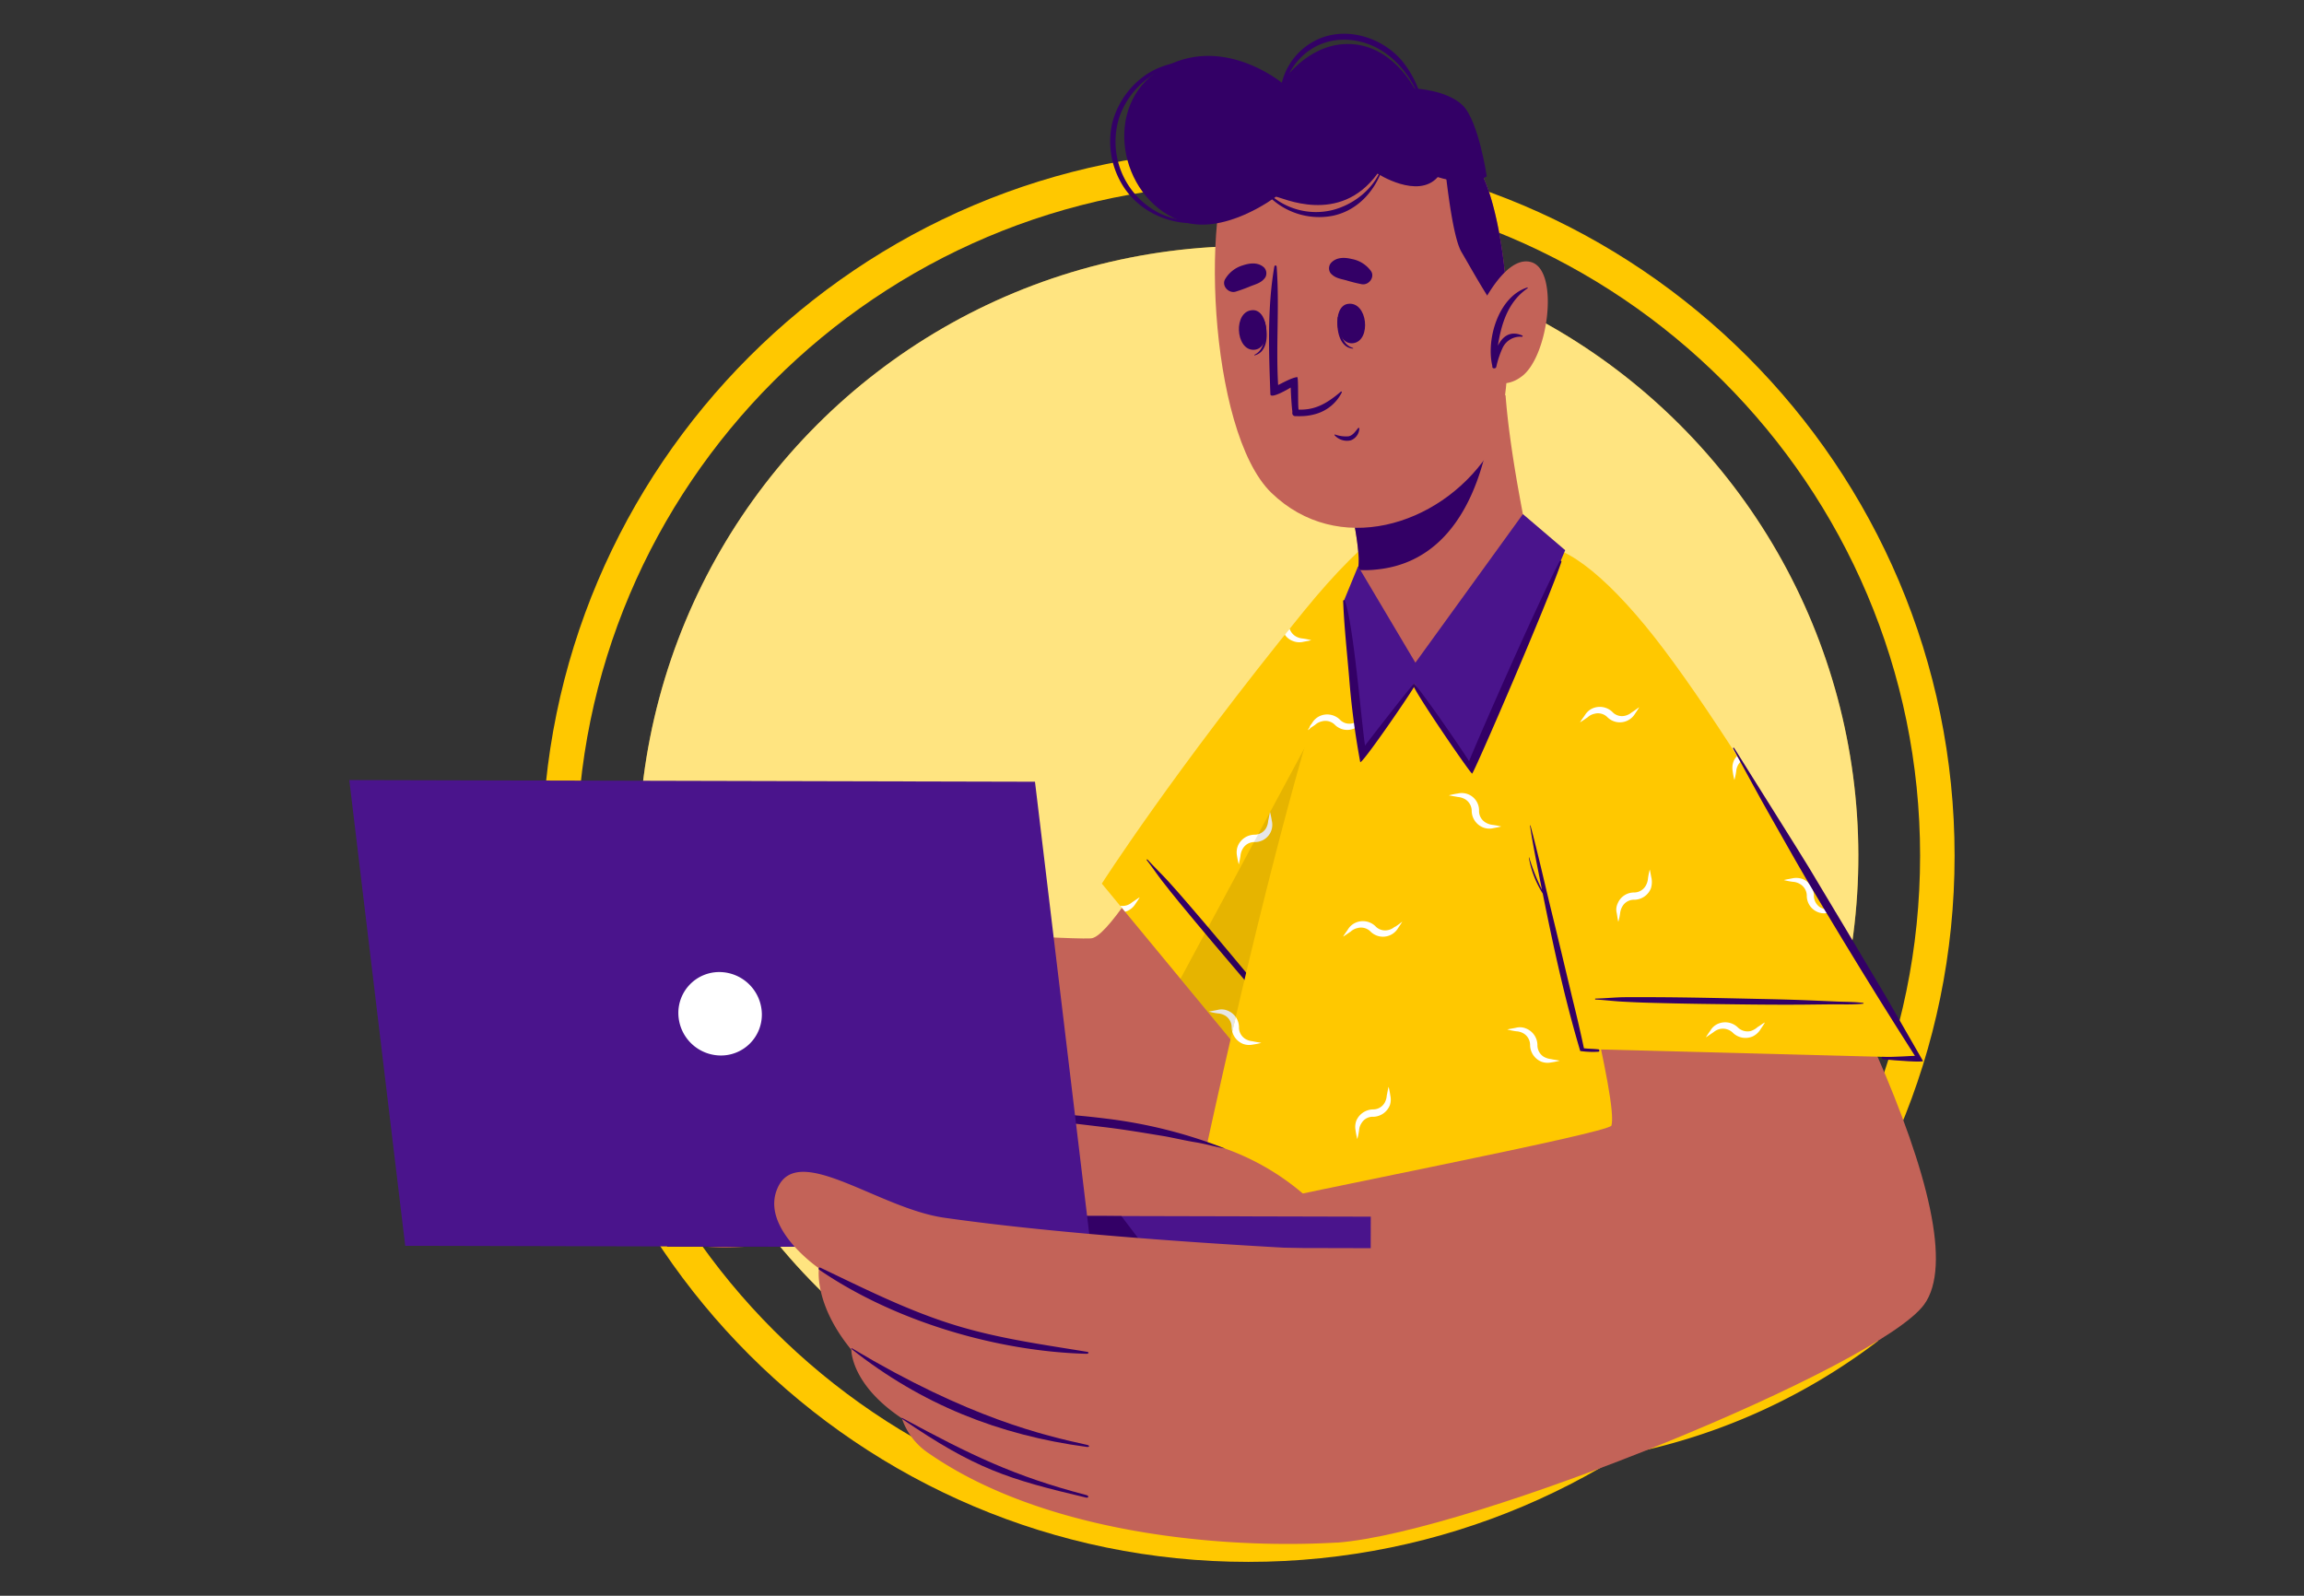 <svg id="Слой_1" data-name="Слой 1" xmlns="http://www.w3.org/2000/svg" viewBox="0 0 581.13 402.55"><rect x="0" y="0" width="581.13" height="402.55" fill="#333333" stroke="none"/><defs><style>.cls-1{fill:#ffc800;}.cls-2,.cls-5{fill:#fff;}.cls-2{opacity:0.5;}.cls-3{fill:#c36358;}.cls-4{fill:#306;}.cls-6{opacity:0.1;}.cls-7{fill:#4a148c;}</style></defs><path class="cls-1" d="M314.89,394c-98.23,0-178.14-79.92-178.14-178.14S216.66,37.76,314.89,37.76,493,117.67,493,215.9,413.11,394,314.89,394Zm0-347.55c-93.42,0-169.41,76-169.41,169.41s76,169.41,169.41,169.41,169.41-76,169.41-169.41S408.3,46.49,314.89,46.49Z"/><circle class="cls-1" cx="314.89" cy="215.9" r="153.84" transform="translate(-60.44 285.9) rotate(-45)"/><circle class="cls-2" cx="314.89" cy="215.9" r="153.84" transform="translate(-60.44 285.9) rotate(-45)"/><path class="cls-3" d="M364.74,165.41c-7.41,21.46-37.94,127.22-58.32,133.15-33.21,9.66-58.53,6.55-85,7.2-14.95.38-38.14-71.46-24.62-71.84,21.56-.61,70.52,3.17,78.33,2.8s37-60.58,64.43-86.75C364.34,126.39,370,150.29,364.74,165.41Z"/><path class="cls-3" d="M230,303.84c-1.22.47-18.48,7-28.93,8.93-7.8,1.42-30.35,4.89-32.76-3.54-1.65-5.75,11.37-9.35,20.52-12.1,4.82-1.45,11-5.71,10-8.82-1.85-5.44-14.29-1.45-22.58,2.29-16,7.24-37.83,21-46.28,12.37-3.2-3.27,1.4-8.13,7.87-12.71-10.25,5.05-21,8.95-24.72,5.47-2.12-2-2-4.4-.42-7-3.08.66-5.68.2-7.32-1.92-2.79-3.6-.77-8.28,3.17-12.89a3.74,3.74,0,0,1-2.65-2.16c-5.59-10.79,30.58-36.4,42.34-37.94,34.59-4.55,70,.61,70,.61C230.4,246.38,230,303.82,230,303.84Z"/><path class="cls-4" d="M183.55,267.65A57.43,57.43,0,0,0,160.14,274c-9.14,4.77-15.5,10.8-23.37,16.72a.2.2,0,0,0,.24.32c3.74-2.81,19.15-13.25,23.09-15.58a54.75,54.75,0,0,1,23.47-7.67C183.66,267.78,183.64,267.64,183.55,267.65Z"/><path class="cls-4" d="M178.74,252.67c-9.13,1.51-18.47,3-27.14,6.38-9.49,3.67-17.32,10.43-25,16.92q-6.92,5.85-13.57,12c-.19.17,0,.49.23.32q11.72-10.08,24-19.45a72.77,72.77,0,0,1,25.45-12.6c5.28-1.41,10.66-2.42,16-3.42C178.86,252.81,178.84,252.65,178.74,252.67Z"/><path class="cls-4" d="M170.55,239.16c-8.81.89-16.49,1.63-24.6,5.46C135.21,249.7,124.39,259,120.6,262.3c-4.2,3.65-8.27,7.43-12.29,11.28-.16.16.11.45.28.29a287.49,287.49,0,0,1,29-23.34,57.3,57.3,0,0,1,15.69-8.05c5.61-1.76,11.49-2.48,17.29-3.26C170.59,239.22,170.58,239.16,170.55,239.16Z"/><path class="cls-1" d="M277.91,222.9l53.5,64.78s30.95-85.42,37.23-123.24c6.55-39.41-6.52-51.17-39.89-10.12C295.87,194.77,277.91,222.9,277.91,222.9Z"/><path class="cls-5" d="M328.48,161.06a4.11,4.11,0,0,1-1.81-.63,3.57,3.57,0,0,1-1.39-1.81c-.42.5-.83,1-1.2,1.5a4.15,4.15,0,0,0,2,1.57,4.33,4.33,0,0,0,2.44.26c.77-.17,1.49-.26,2.21-.45A17.28,17.28,0,0,0,328.48,161.06ZM315.9,262.66a4.3,4.3,0,0,1-1.81-.59,3.4,3.4,0,0,1-1.58-3,4.56,4.56,0,0,0-2.92-4.15,3.92,3.92,0,0,0-2.44-.17c-.77.17-1.49.26-2.25.43a16,16,0,0,0,2.25.46,4.28,4.28,0,0,1,1.85.55,3.43,3.43,0,0,1,1.66,2.88,4.61,4.61,0,0,0,2.79,4.23,4.34,4.34,0,0,0,2.45.22,19.69,19.69,0,0,0,2.24-.44C317.38,262.92,316.66,262.84,315.9,262.66Zm50.24-109.78a4.24,4.24,0,0,0-.28,2.46c.17.72.28,1.44.46,2.21.21-.77.3-1.49.45-2.21a3.9,3.9,0,0,1,.62-1.83,3.44,3.44,0,0,1,2.72-1.59c.07-.64.09-1.25.11-1.83A4.55,4.55,0,0,0,366.14,152.88Zm-45.36,54.17a19.47,19.47,0,0,0-.45-2.2c-.18.72-.27,1.44-.46,2.2a4.57,4.57,0,0,1-.53,1.85,3.34,3.34,0,0,1-2.88,1.66,4.63,4.63,0,0,0-4.23,2.8,4.5,4.5,0,0,0-.24,2.44,20.42,20.42,0,0,0,.46,2.25,22.89,22.89,0,0,0,.44-2.25,4.2,4.2,0,0,1,.63-1.81,3.36,3.36,0,0,1,3-1.57,4.37,4.37,0,0,0,4.27-5.37Zm22.1-25.37a4,4,0,0,1-1.72.85,3.31,3.31,0,0,1-3.18-1,4.58,4.58,0,0,0-5-.86,4.42,4.42,0,0,0-1.86,1.62c-.41.63-.89,1.22-1.26,1.9.68-.42,1.26-.85,1.9-1.27a3.69,3.69,0,0,1,1.7-.89,3.37,3.37,0,0,1,3.25.8,4.44,4.44,0,0,0,4.91,1,4.51,4.51,0,0,0,1.94-1.57c.42-.63.85-1.22,1.22-1.9C344.11,180.83,343.52,181.28,342.88,181.68Zm4.06,52a4.54,4.54,0,0,0-5-.85,4.34,4.34,0,0,0-1.86,1.61c-.39.64-.89,1.22-1.26,1.9.67-.41,1.26-.87,1.89-1.26a3.65,3.65,0,0,1,1.71-.9,3.36,3.36,0,0,1,3.25.81,4.48,4.48,0,0,0,3.25,1.37l.52-1.63A3.24,3.24,0,0,1,346.94,233.69Zm-61.39-6.07a3.68,3.68,0,0,1-3,.88l1.24,1.5a4.2,4.2,0,0,0,.5-.17,4.46,4.46,0,0,0,1.94-1.57c.42-.64.86-1.23,1.23-1.9C286.77,226.77,286.18,227.21,285.55,227.62Z"/><path class="cls-4" d="M333,268.43c-1.17-1.77-2.6-3.39-3.92-5s-2.73-3.4-4.09-5.11c-2.75-3.45-5.57-6.86-8.4-10.25-5.66-6.78-11.29-13.57-17.07-20.25-1.59-1.84-3.18-3.67-4.81-5.46s-3.58-3.66-5.29-5.54c-.11-.12-.27.05-.17.17,1.35,1.72,2.56,3.55,3.9,5.28s2.78,3.53,4.2,5.26q4.22,5.12,8.49,10.18c5.62,6.63,11.22,13.28,17,19.79,1.61,1.82,3.23,3.62,4.84,5.44s3.3,3.93,5.15,5.67C332.92,268.66,333.09,268.55,333,268.43Z"/><path class="cls-6" d="M368.64,164.43c-6.28,37.83-37.22,123.25-37.22,123.25l-33.67-40.77,63.54-118.22C369.86,129.22,372.28,142.59,368.64,164.43Z"/><path class="cls-1" d="M473.66,338.29a153.82,153.82,0,0,1-180.39,4.35c11.16-57.73,38.62-181.66,53.43-201,4.07-5.3,17.53-6.79,29-5.37a52.81,52.81,0,0,1,8.82,1.8,1,1,0,0,0,.3.07,21.31,21.31,0,0,1,6.47,3.18C415,160.34,455.44,279,473.66,338.29Z"/><path class="cls-5" d="M461.07,338.3a4.31,4.31,0,0,1-1.7.85,3.55,3.55,0,0,1-3.25-1,4.53,4.53,0,0,0-5-.85,4.17,4.17,0,0,0-1.85,1.62,21.51,21.51,0,0,0-1.27,1.89c.68-.41,1.27-.85,1.9-1.26a4.17,4.17,0,0,1,1.73-.94,3.35,3.35,0,0,1,3.18.85,4.58,4.58,0,0,0,4.95,1,4.45,4.45,0,0,0,1.9-1.57c.42-.64.9-1.23,1.27-1.9C462.29,337.45,461.7,337.91,461.07,338.3Zm-94.14,23.3a4.13,4.13,0,0,1-1.77.85,3.49,3.49,0,0,1-3.19-1,4.43,4.43,0,0,0-5-.87,4.68,4.68,0,0,0-1.84,1.64c-.41.59-.85,1.15-1.26,1.83a20.59,20.59,0,0,0,1.9-1.24,6,6,0,0,1,1.7-.92,3.5,3.5,0,0,1,3.25.87,4.56,4.56,0,0,0,4.91,1,4.51,4.51,0,0,0,1.94-1.57c.39-.64.85-1.23,1.2-1.9C368.13,360.71,367.56,361.15,366.93,361.6Zm33.42-54a4.08,4.08,0,0,1-1.77.85,3.48,3.48,0,0,1-3.18-1,4.45,4.45,0,0,0-5-.87,4.55,4.55,0,0,0-1.83,1.63c-.42.59-.85,1.16-1.27,1.83a15.47,15.47,0,0,0,1.9-1.24,6,6,0,0,1,1.7-.92,3.5,3.5,0,0,1,3.25.88,4.58,4.58,0,0,0,4.91,1,4.44,4.44,0,0,0,1.94-1.57c.4-.63.85-1.22,1.2-1.9C401.55,306.76,401,307.19,400.35,307.65Zm-89,5.85a3.39,3.39,0,0,1-1.72.85,3.46,3.46,0,0,1-3.23-.94,4.45,4.45,0,0,0-4.95-.92,4.87,4.87,0,0,0-1.86,1.64c-.32.44-.63.87-.91,1.31,0,.13-.05.26-.09.39a18.39,18.39,0,0,0,1.64-1.07,3.89,3.89,0,0,1,1.7-.91,3.35,3.35,0,0,1,3.2.87,4.65,4.65,0,0,0,5,1,4.34,4.34,0,0,0,1.89-1.57c.4-.63.9-1.22,1.27-1.9C312.62,312.65,312,313.08,311.4,313.5Zm40.45-79.68a3.57,3.57,0,0,1-1.72.85,3.33,3.33,0,0,1-3.19-1,4.54,4.54,0,0,0-5-.85,4.34,4.34,0,0,0-1.86,1.61c-.39.64-.89,1.22-1.26,1.9.67-.41,1.26-.87,1.89-1.26a3.65,3.65,0,0,1,1.71-.9,3.36,3.36,0,0,1,3.25.81,4.44,4.44,0,0,0,6.85-.55c.39-.63.85-1.22,1.22-1.9C353.07,233,352.48,233.41,351.85,233.82Zm-9-52.14a4,4,0,0,1-1.72.85,3.31,3.31,0,0,1-3.18-1,4.58,4.58,0,0,0-5-.86,4.42,4.42,0,0,0-1.86,1.62c-.15.24-.32.48-.5.72s-.15.54-.24.83c.48-.31.92-.61,1.38-.92a3.69,3.69,0,0,1,1.7-.89,3.37,3.37,0,0,1,3.25.8,4.44,4.44,0,0,0,4.91,1,4.51,4.51,0,0,0,1.94-1.57c.42-.63.85-1.22,1.22-1.9C344.11,180.83,343.52,181.28,342.88,181.68Zm68.69-2a4,4,0,0,1-1.71.85,3.3,3.3,0,0,1-3.2-1,4.59,4.59,0,0,0-5-.85,4.33,4.33,0,0,0-1.85,1.62c-.4.63-.9,1.22-1.27,1.89.68-.41,1.27-.85,1.9-1.26a3.68,3.68,0,0,1,1.72-.9,3.35,3.35,0,0,1,3.23.81,4.45,4.45,0,0,0,4.91,1,4.51,4.51,0,0,0,1.94-1.57c.42-.64.85-1.23,1.22-1.9C412.79,178.86,412.2,179.32,411.57,179.71ZM321.94,353c-.17-.77-.26-1.49-.46-2.21a17.28,17.28,0,0,0-.43,2.21,4.08,4.08,0,0,1-.59,1.85,3.29,3.29,0,0,1-2.53,1.64c.76.35,1.52.69,2.29,1a4.55,4.55,0,0,0,1.55-2.05A4.79,4.79,0,0,0,321.94,353Zm94.62-131.43c-.17-.72-.26-1.44-.44-2.21a17.34,17.34,0,0,0-.45,2.21,4.39,4.39,0,0,1-.59,1.9,3.39,3.39,0,0,1-2.88,1.68,4.44,4.44,0,0,0-4.19,2.79,3.59,3.59,0,0,0-.22,2.42c.13.76.22,1.48.39,2.2a14.56,14.56,0,0,0,.46-2.2,4.53,4.53,0,0,1,.63-1.81,3.36,3.36,0,0,1,3-1.57,4.57,4.57,0,0,0,4.15-2.92A5.49,5.49,0,0,0,416.56,221.56Zm-65.89,54.78a19.45,19.45,0,0,0-.43-2.2c-.2.72-.29,1.44-.46,2.2a4.33,4.33,0,0,1-.55,1.86,3.33,3.33,0,0,1-2.88,1.65,4.67,4.67,0,0,0-4.23,2.8,4.51,4.51,0,0,0-.22,2.42,21.57,21.57,0,0,0,.44,2.27,17.57,17.57,0,0,0,.46-2.27,3.7,3.7,0,0,1,.63-1.79,3.26,3.26,0,0,1,3-1.57,4.64,4.64,0,0,0,4.14-2.95A4.58,4.58,0,0,0,350.67,276.34Zm24-129.77c-.13-.78-.24-1.5-.41-2.22a17.1,17.1,0,0,0-.44,2.22,4.86,4.86,0,0,1-.59,1.84,3.37,3.37,0,0,1-2.88,1.68,4.54,4.54,0,0,0-4.19,2.79,4.24,4.24,0,0,0-.28,2.46c.17.72.28,1.44.46,2.21.21-.77.3-1.49.45-2.21a3.9,3.9,0,0,1,.62-1.83,3.43,3.43,0,0,1,3-1.59,4.53,4.53,0,0,0,4.15-2.93A4.68,4.68,0,0,0,374.65,146.57Zm68.68,112.51a5,5,0,0,1-1.72,1,3.49,3.49,0,0,1-3.25-.87,4.57,4.57,0,0,0-4.91-1,4,4,0,0,0-1.92,1.57c-.42.63-.87,1.22-1.27,1.9.68-.42,1.27-.86,1.9-1.27a4,4,0,0,1,1.7-.85,3.62,3.62,0,0,1,3.25,1,4.55,4.55,0,0,0,5,.87,4.75,4.75,0,0,0,1.85-1.63c.4-.64.85-1.22,1.2-1.88C444.53,258.23,444,258.69,443.33,259.08Zm9.1,46.45a4.14,4.14,0,0,1-1.81-.63,3.38,3.38,0,0,1-1.57-3,4.6,4.6,0,0,0-2.93-4.14,4.71,4.71,0,0,0-2.48-.13c-.72.13-1.44.24-2.21.41a21.56,21.56,0,0,0,2.21.44,4.89,4.89,0,0,1,1.89.59,3.4,3.4,0,0,1,1.66,2.88,4.53,4.53,0,0,0,2.75,4.18,4.31,4.31,0,0,0,2.49.29c.76-.18,1.48-.29,2.2-.46A17.48,17.48,0,0,0,452.43,305.53ZM315.9,262.66a4.3,4.3,0,0,1-1.81-.59,3.4,3.4,0,0,1-1.58-3,4.7,4.7,0,0,0-.82-2.53c-.31,1.24-.59,2.46-.88,3.7a4.59,4.59,0,0,0,2.64,3.06,4.34,4.34,0,0,0,2.45.22,19.69,19.69,0,0,0,2.24-.44C317.38,262.92,316.66,262.84,315.9,262.66Zm75.27,4.5a4.77,4.77,0,0,1-1.81-.59,3.44,3.44,0,0,1-1.58-3,4.55,4.55,0,0,0-2.92-4.14,3.92,3.92,0,0,0-2.44-.18c-.77.18-1.49.26-2.25.44a17.6,17.6,0,0,0,2.25.46,4.07,4.07,0,0,1,1.85.54,3.39,3.39,0,0,1,1.66,2.88,4.61,4.61,0,0,0,2.79,4.23,4.36,4.36,0,0,0,2.45.22,16.2,16.2,0,0,0,2.24-.46C392.65,267.42,391.93,267.33,391.17,267.16Zm-36.53,60.17a5.11,5.11,0,0,1-1.85-.63,3.49,3.49,0,0,1-1.57-3,4.48,4.48,0,0,0-2.93-4.13,4.59,4.59,0,0,0-2.44-.19c-.76.19-1.48.28-2.2.46.72.21,1.44.3,2.2.45a4.08,4.08,0,0,1,1.86.57,3.47,3.47,0,0,1,1.7,2.9,4.36,4.36,0,0,0,5.23,4.41,17.43,17.43,0,0,0,2.21-.46C356.08,327.55,355.36,327.46,354.64,327.33Zm54.46,23a4.18,4.18,0,0,1-1.85-.64,3.43,3.43,0,0,1-1.58-3,4.51,4.51,0,0,0-2.94-4.14,4.58,4.58,0,0,0-2.42-.13c-.72.13-1.49.24-2.21.41a19.19,19.19,0,0,0,2.21.44,4.92,4.92,0,0,1,1.85.59,3.44,3.44,0,0,1,1.7,2.88,4.45,4.45,0,0,0,2.75,4.19,4.33,4.33,0,0,0,2.49.28c.72-.17,1.44-.28,2.2-.46A20.77,20.77,0,0,0,409.1,350.35ZM376.44,208.08a4.34,4.34,0,0,1-1.81-.64,3.35,3.35,0,0,1-1.57-3,4.37,4.37,0,0,0-5.37-4.27,20.42,20.42,0,0,0-2.25.46c.77.17,1.49.26,2.25.41a4.58,4.58,0,0,1,1.85.57,3.46,3.46,0,0,1,1.66,2.9,4.57,4.57,0,0,0,2.8,4.19,4.33,4.33,0,0,0,2.44.26c.76-.17,1.48-.26,2.2-.46A17.46,17.46,0,0,0,376.44,208.08Z"/><path class="cls-3" d="M419,165.65c42.06,68.25,80.35,144,66.34,163.4-11.3,15.62-113.78,57.47-148,60.09-10.86.84-37.77-79.06-19.8-85.52,5.11-1.83,88.42-17.76,88.92-19.7,1.61-6.18-9.59-47.84-19.91-95.31C373.27,127.52,401.16,136.78,419,165.65Z"/><path class="cls-3" d="M276.91,317.74c5.09-1.83,8.09-5.87-1-8.89s-47.77-7.28-45.14-20.63,56.25-4.1,71.85-.38a62.47,62.47,0,0,1,37.9,26.86C315.59,316.18,296.53,317.37,276.91,317.74Z"/><path class="cls-4" d="M248,281.22a123.52,123.52,0,0,1,15.51-.31c5.18.15,10.34.63,15.48,1.27a122,122,0,0,1,30.06,7.58c-2.55-.48-5-1.2-7.57-1.62s-5-1-7.56-1.48c-5.06-.83-10.12-1.7-15.22-2.31s-10.19-1.23-15.3-1.77q-3.84-.4-7.69-.7C253.16,281.6,250.59,281.45,248,281.22Z"/><rect class="cls-7" x="253.03" y="221.95" width="7.95" height="177.45" transform="translate(-54.29 566.92) rotate(-89.86)"/><polygon class="cls-4" points="168.29 306.48 168.27 314.43 288.89 314.72 282.83 306.76 168.29 306.48"/><polygon class="cls-7" points="275.15 314.69 102.21 314.27 88.1 196.78 261.05 197.2 275.15 314.69"/><path class="cls-5" d="M192.16,255.76a10.31,10.31,0,0,1-10.37,10.5,10.75,10.75,0,0,1-10.69-10.55,10.31,10.31,0,0,1,10.37-10.5A10.76,10.76,0,0,1,192.16,255.76Z"/><path class="cls-3" d="M337.13,389.13c-30.5,1.74-74.31-2.76-102.79-22.46a17.15,17.15,0,0,1-6.87-8.89c-12.92-8.6-12.74-17.28-12.74-17.28-9.58-11.7-8.17-20.56-8.17-20.56s-15.07-10.26-10.37-20.39c5.22-11.38,25.35,5.26,42,7.64,38.19,5.46,94.74,8.09,105.91,8.56Z"/><path class="cls-4" d="M274.16,341c-11.2-1.83-22.26-3.34-33.16-6.68-11.95-3.66-22.85-9.19-34.08-14.54a.3.3,0,0,0-.3.52c18.8,12.91,44.72,20.63,67.47,21.21C274.64,341.49,274.73,341.06,274.16,341Z"/><path class="cls-4" d="M274.22,364.49c-10.8-2.38-29.77-6.7-59.34-24.38-.1-.06-.23.09-.13.17,17.68,14,37.18,21.75,59.36,24.72C274.8,365.1,274.94,364.65,274.22,364.49Z"/><path class="cls-4" d="M274,377.14c-18.21-4.76-29.1-10.07-46.47-19.46-.1-.05-.22.11-.12.18,18.63,12.74,26.83,15.26,46.52,19.92C274.62,377.94,274.73,377.32,274,377.14Z"/><path class="cls-1" d="M399.44,264.62l84,2.21s-44.08-79.45-68.47-109c-25.43-30.82-42.88-28.68-33.84,23.44C390,232.6,399.44,264.62,399.44,264.62Z"/><path class="cls-5" d="M462.05,229.67c-.37-.06-.74-.1-1.11-.19a4.8,4.8,0,0,1-1.86-.61,3.51,3.51,0,0,1-1.57-3,4.53,4.53,0,0,0-2.92-4.15,4.79,4.79,0,0,0-2.44-.17c-.77.17-1.49.26-2.21.46a19.2,19.2,0,0,0,2.21.43A4,4,0,0,1,454,223a3.43,3.43,0,0,1,1.72,2.88,4.44,4.44,0,0,0,2.75,4.19,4.25,4.25,0,0,0,2.47.24c.43-.09.89-.15,1.35-.26a5.23,5.23,0,0,0,.85-.2Zm-18.72,29.41a5,5,0,0,1-1.72,1,3.49,3.49,0,0,1-3.25-.87,4.57,4.57,0,0,0-4.91-1,4,4,0,0,0-1.92,1.57c-.42.63-.87,1.22-1.27,1.9.68-.42,1.27-.86,1.9-1.27a4,4,0,0,1,1.7-.85,3.62,3.62,0,0,1,3.25,1,4.55,4.55,0,0,0,5,.87,4.75,4.75,0,0,0,1.85-1.63c.4-.64.85-1.22,1.2-1.88C444.53,258.23,444,258.69,443.33,259.08Zm-5.19-68.35a4,4,0,0,0-.9,1.35,4.72,4.72,0,0,0-.21,2.45,19.64,19.64,0,0,0,.43,2.24,16.2,16.2,0,0,0,.46-2.24,3.84,3.84,0,0,1,.63-1.81,3.62,3.62,0,0,1,.5-.59Zm-21.58,30.83c-.17-.72-.26-1.44-.44-2.21a17.34,17.34,0,0,0-.45,2.21,4.39,4.39,0,0,1-.59,1.9,3.39,3.39,0,0,1-2.88,1.68,4.44,4.44,0,0,0-4.19,2.79,3.59,3.59,0,0,0-.22,2.42c.13.76.22,1.48.39,2.2a14.56,14.56,0,0,0,.46-2.2,4.53,4.53,0,0,1,.63-1.81,3.36,3.36,0,0,1,3-1.57,4.57,4.57,0,0,0,4.15-2.92A5.49,5.49,0,0,0,416.56,221.56Zm-5-41.85a4,4,0,0,1-1.71.85,3.3,3.3,0,0,1-3.2-1,4.59,4.59,0,0,0-5-.85,4.33,4.33,0,0,0-1.85,1.62c-.4.63-.9,1.22-1.27,1.89.68-.41,1.27-.85,1.9-1.26a3.68,3.68,0,0,1,1.72-.9,3.35,3.35,0,0,1,3.23.81,4.45,4.45,0,0,0,4.91,1,4.51,4.51,0,0,0,1.94-1.57c.42-.64.85-1.23,1.22-1.9C412.79,178.86,412.2,179.32,411.57,179.71Z"/><path class="cls-4" d="M470,253c-2.1-.28-4.26-.26-6.38-.34l-6.53-.28c-4.41-.19-8.83-.3-13.25-.39-8.83-.19-17.65-.4-26.48-.44-2.43,0-4.86,0-7.28,0s-5.1.3-7.65.35c-.16,0-.14.23,0,.24,2.19.11,4.37.4,6.55.52s4.49.23,6.73.29q6.61.19,13.24.29c8.69.11,17.39.26,26.09.19l7.28-.08c2.53,0,5.13.1,7.66-.16A.12.12,0,0,0,470,253Z"/><path class="cls-4" d="M455.58,221.73c-3-5.08-5.84-10.24-8.77-15.35-3.32-5.8-6.45-11.72-9.68-17.57-.08-.15.17-.29.26-.14,3.83,6.15,16.76,26.67,18.86,30.16q9.19,15.28,18.29,30.63c3.38,5.74,7.14,12.41,10.48,18.17.24.42-6.56-.07-10.15-.43-.2,0-.43-.61-.2-.6,3.35.1,7.87-.29,8.32-.25q-9.25-14.48-18.14-29.16Q460.17,229.48,455.58,221.73Z"/><path class="cls-4" d="M389.12,225.41a25,25,0,0,1-3.5-9.06c0-.06.08-.09.1,0a51.37,51.37,0,0,0,3.2,8.09c-.23-1.16-.47-2.33-.7-3.5-.83-4.21-1.68-8.42-2.31-12.68,0-.06.1-.09.12,0,1.94,7.25,3.56,14.58,5.35,21.87s3.56,14.79,5.33,22.18c1,4,1.94,8.07,2.8,12.13,1.37.15,2.44.13,3.64.27.33,0,.35.59,0,.6a22.86,22.86,0,0,1-4.57-.18C394.68,252.06,391.79,238.73,389.12,225.41Z"/><path class="cls-3" d="M353,171.3c10.53,1.67,27.1-15.48,33.15-28.82.41-.91-1.64-10.07-3.59-21.32-1.16-6.82-2.29-14.46-2.82-21.49l-43.34,14s5.45,14.43,6.3,26.7a15.44,15.44,0,0,1-.09,2.91c0,.14,0,.3,0,.49C342.11,149.36,342.83,169.68,353,171.3Z"/><path class="cls-4" d="M376.7,100.67c-.58,9.41-4.4,40.57-29.55,43a25.27,25.27,0,0,1-4.56.1c0-.19,0-.33,0-.47a15.65,15.65,0,0,0,.09-2.93c-.84-12.26-6.29-26.69-6.29-26.69Z"/><path class="cls-3" d="M372.91,42.28c8.3,14.16,10.74,60.19,2.22,72.61-12.35,18-37.8,25.5-54.42,9.46-16.11-15.54-18.23-75.58-8.22-87.41C327.22,19.52,360.66,21.37,372.91,42.28Z"/><path class="cls-4" d="M337.43,80c0-.12.25.14.25.26.09,3.11.7,6.65,3.57,7.52.08,0,.08.18,0,.17C337.78,87.71,337,83,337.43,80Z"/><path class="cls-4" d="M340,76.65c5-.67,5.93,9.3,1.33,9.92S335.85,77.21,340,76.65Z"/><path class="cls-4" d="M319,81.2c0-.12-.23.17-.21.29.4,3.08.33,6.68-2.36,8-.09,0-.06.2,0,.17C319.87,88.82,319.9,84.05,319,81.2Z"/><path class="cls-4" d="M316,78.24c-5,.1-4.43,10.11.21,10S320.15,78.15,316,78.24Z"/><path class="cls-4" d="M343.5,71.7a38.7,38.7,0,0,1-4-1c-1.53-.4-2.79-.55-3.89-1.78a2.13,2.13,0,0,1,.1-2.59c1.36-1.47,3.36-1.45,5.22-1a7.71,7.71,0,0,1,4.75,2.89C346.94,69.75,345.34,72,343.5,71.7Z"/><path class="cls-4" d="M311.61,73.59a40.63,40.63,0,0,0,3.87-1.41c1.47-.56,2.71-.86,3.66-2.2a2.13,2.13,0,0,0-.37-2.56c-1.52-1.31-3.5-1.08-5.3-.48a7.71,7.71,0,0,0-4.41,3.4C308,72,309.82,74.06,311.61,73.59Z"/><path class="cls-4" d="M342.55,108c-.67.79-1.31,1.86-2.43,2.07a8.2,8.2,0,0,1-3.39-.46.11.11,0,0,0-.12.17,4.18,4.18,0,0,0,4.08,1.3,3.31,3.31,0,0,0,2.17-3C342.89,107.94,342.64,107.89,342.55,108Z"/><path class="cls-4" d="M338.4,99.07a10.58,10.58,0,0,1-6.57,5.37,13.58,13.58,0,0,1-3.77.54,3.53,3.53,0,0,1-.73,0c-.23,0-.43,0-.68,0a.77.77,0,0,1-.69-.63v0a1.14,1.14,0,0,1,0-.32v0l0-.27c-.29-2.37-.41-6-.41-6-.83.52-5.07,2.94-5.12,1.69-.39-10.35-.82-21.86,1-32.24a.29.29,0,0,1,.57,0c.76,9.93-.22,19.93.38,29.92,1.37-.68,3.58-1.9,4.82-2,.35.06.11,7,.33,8.09a.27.27,0,0,0,0,.11c4.05.13,6.94-1.38,10.56-4.44C338.3,98.63,338.56,98.81,338.4,99.07Z"/><path class="cls-4" d="M319.5,48.29a17.46,17.46,0,0,0,16.33,4.76c5.75-1.36,11.24-5.79,12.92-11.58a.14.14,0,0,1,.27.08c-1.8,6.19-6.33,11.51-12.85,12.88a18,18,0,0,1-17-5.84A.22.22,0,0,1,319.5,48.29Z"/><path class="cls-4" d="M333.41,9.5c7.06-2.6,15.31.17,20.12,5.73A25.78,25.78,0,0,1,359,26.91c0,.18-.23.24-.27.07-1.85-6.71-6.75-13.24-13.38-15.77-6.38-2.43-13.3-1.19-17.89,4a16,16,0,0,0-4,9.85.31.31,0,0,1-.62,0A16.34,16.34,0,0,1,333.41,9.5Z"/><path class="cls-4" d="M280.52,31.12a21.15,21.15,0,0,1,8.16-12c5.6-4,12.26-4,18.88-3.78.18,0,.18.28,0,.27-5.64-.14-11.36,0-16.32,3a20.79,20.79,0,0,0-8.85,10.76,20.23,20.23,0,0,0,10.15,24.46,20.57,20.57,0,0,0,16.28.49c.2-.09.38.21.17.3-9.45,4.11-21.17.51-26.25-8.58A21,21,0,0,1,280.52,31.12Z"/><path class="cls-4" d="M375,44.49s-2.06-14-6.08-17.92-12.16-4.25-12.16-4.25S351,10.87,339.62,11.1c-10.22.2-16.3,9.78-16.3,9.78S308,8.17,292.64,17.55c-14.59,8.89-10.58,32,4.86,38.07,10.84,4.29,24.33-6,24.33-6,1.38.08,16,7.44,25.61-5.83,0,0,10.17,6.58,15.2.88C362.64,44.62,370.27,47.44,375,44.49Z"/><path class="cls-4" d="M380.41,81.29c-2.85-1.69-9-13-11.79-17.73-2.54-4.28-4.36-22.38-5.12-31.4a32.29,32.29,0,0,1,9.42,10.12C377.26,49.69,380,65.82,380.41,81.29Z"/><path class="cls-3" d="M372.05,80.47S379,64,386.23,66.13s4.25,24.57-2.76,29.07a8,8,0,0,1-11.31-1.92Z"/><path class="cls-4" d="M385.21,72.53a.11.11,0,0,1,.08.2c-4.88,3.33-6.62,8.9-7.48,14.48,1.16-2.33,3.1-3.89,6.16-2.57.16.07.07.32-.08.32a4.89,4.89,0,0,0-4.9,2.81,23.62,23.62,0,0,0-1.59,4.79c-.15.54-1.07.47-1-.12,0,0,0-.09,0-.14C374.8,85.51,378,74.81,385.21,72.53Z"/><path class="cls-7" d="M342.55,142.84,357,167.17l27.12-37.48,10.66,9.1s-23.51,56.58-24.06,54.27l-14-20.62-13,17.78-4.62-39Z"/><path class="cls-4" d="M340.3,171.07c-.54-6.47-1.27-13-1.52-19.45,0-.23.33-.39.42-.13,2.22,6,4.18,30.73,5.1,36.6l.06-.08c.54-.76,12.16-15.76,12.33-15.57,2.83,3.18,13.08,18.19,13.84,19.58,3.71-9,18.19-41.79,22.88-50.47a.23.23,0,0,1,.42.17c-3.07,9.36-22.12,53.47-22.52,53.42-.24.24-12.94-18.24-14.67-21.83-1.87,3.17-13.37,19.84-13.56,18.9A203.44,203.44,0,0,1,340.3,171.07Z"/></svg>